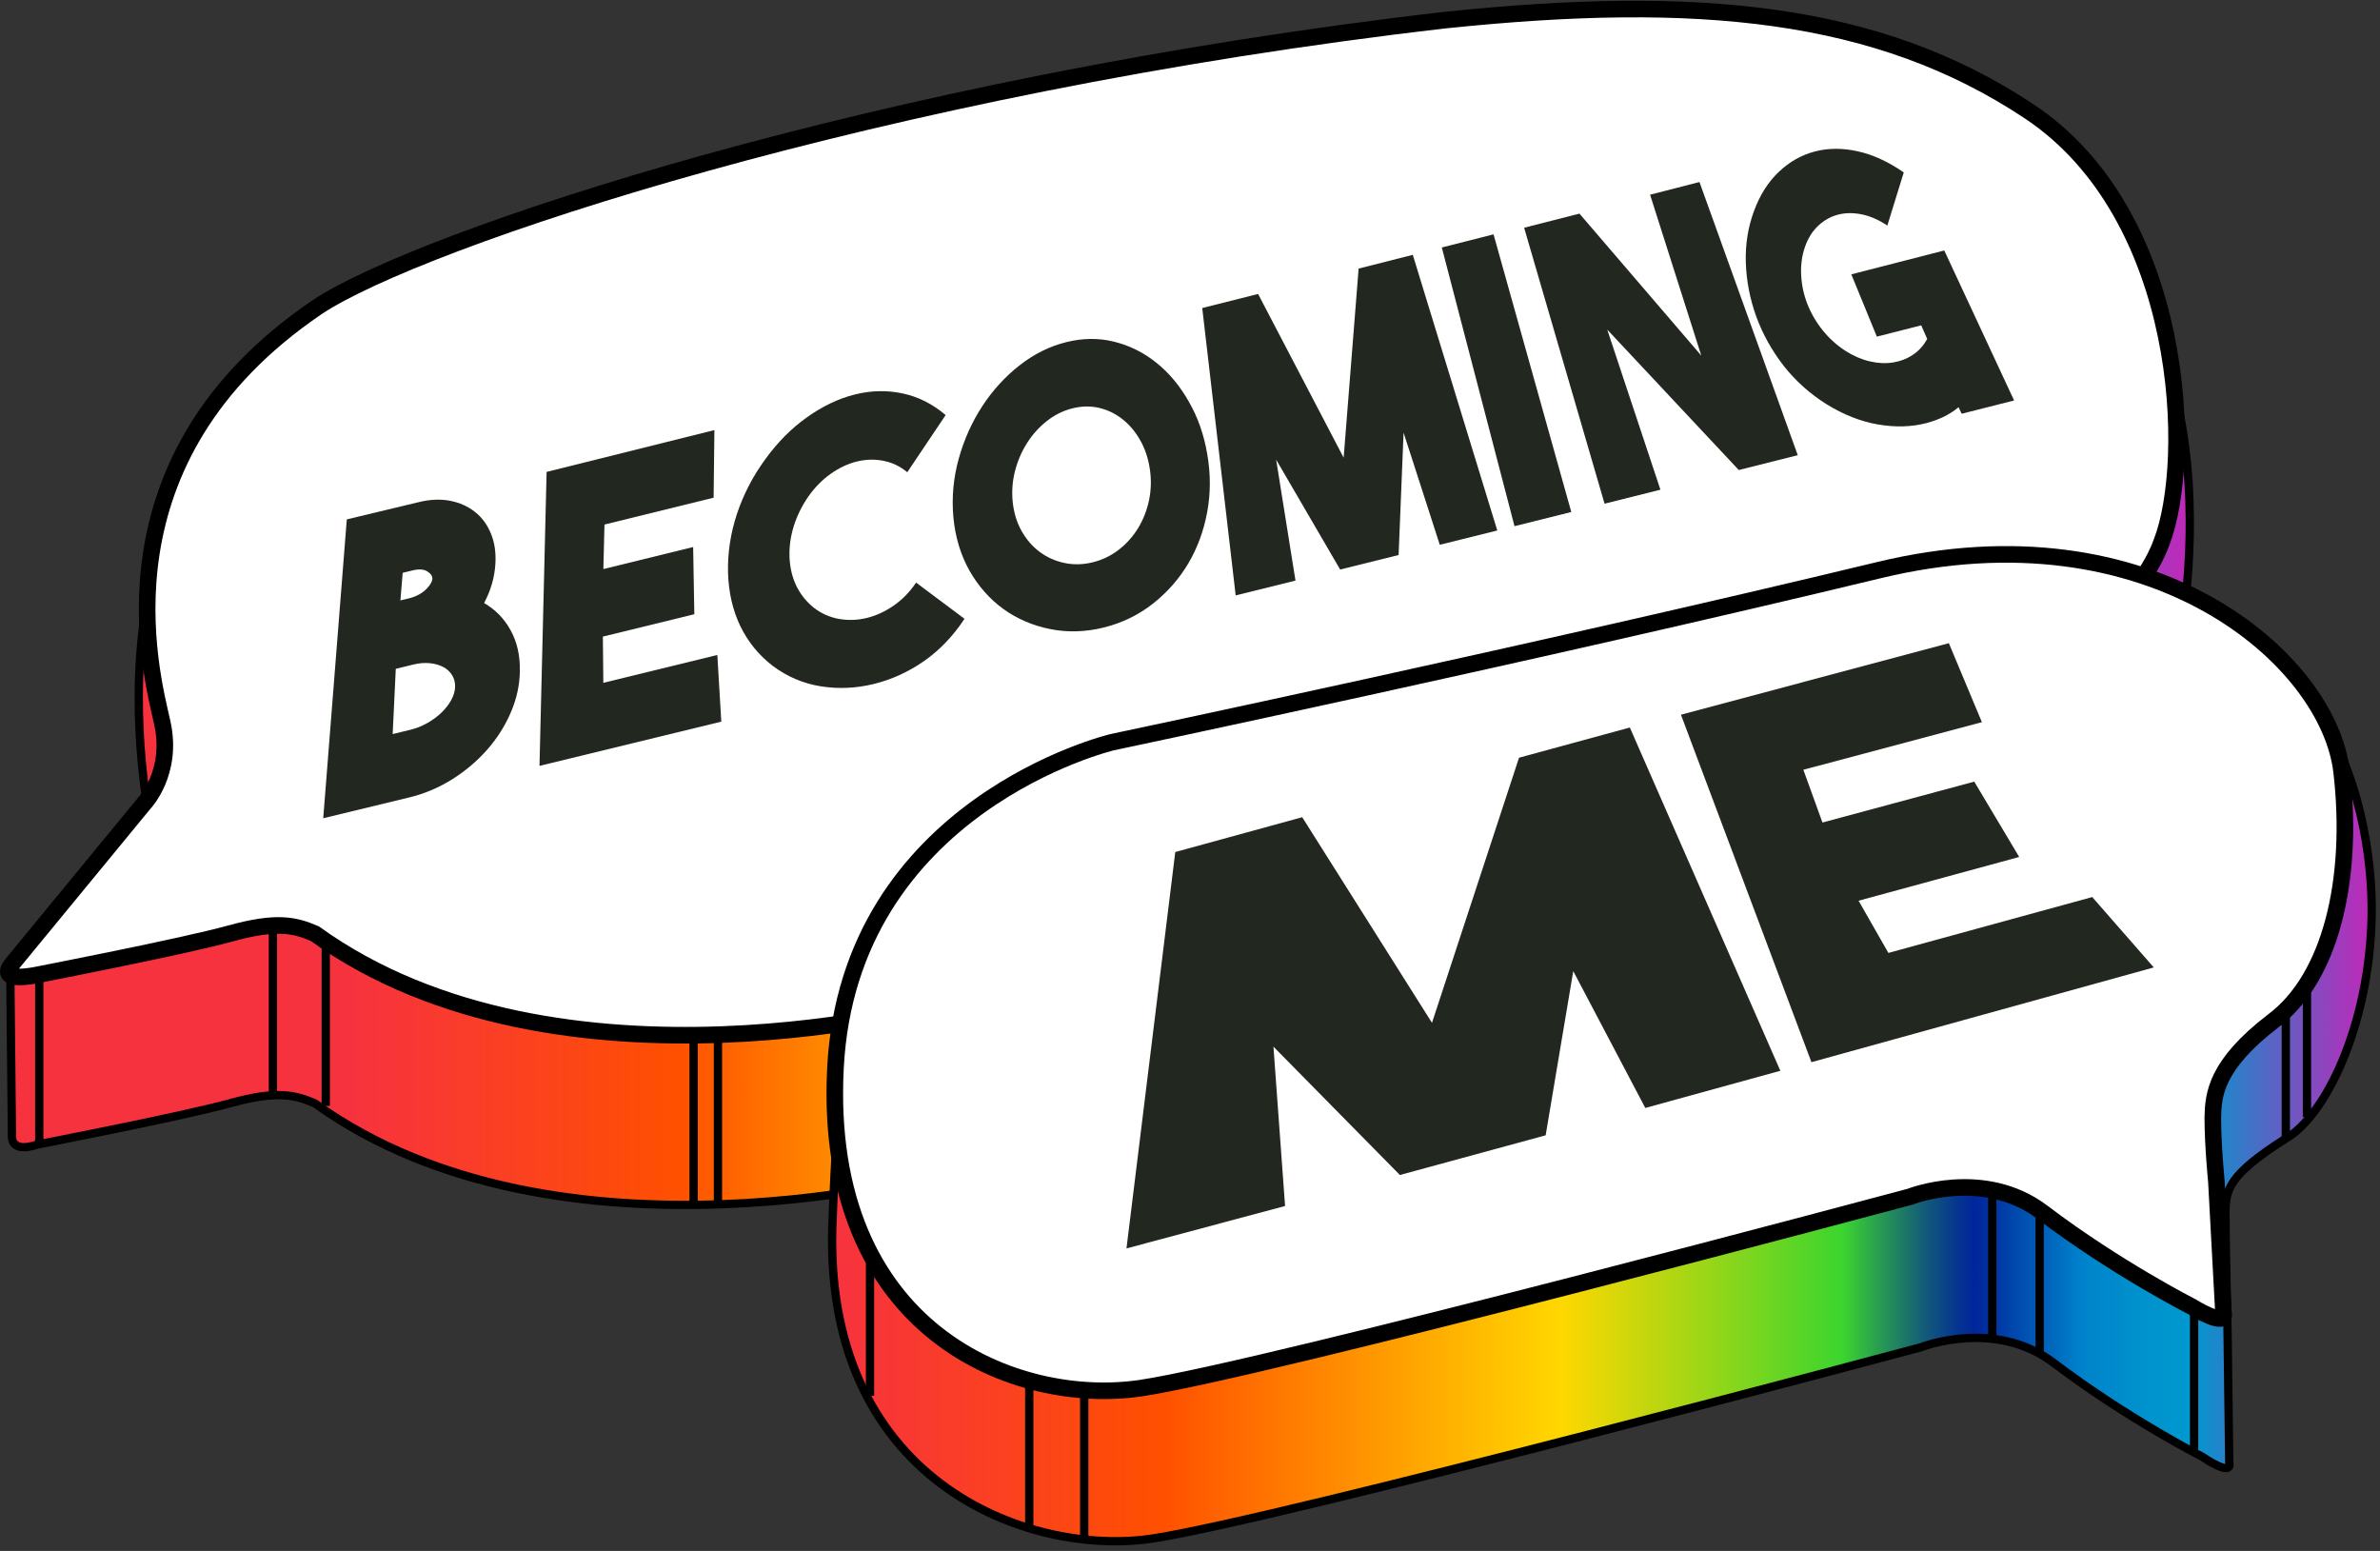 <svg width="287" height="187" viewBox="0 0 287 187" fill="none" xmlns="http://www.w3.org/2000/svg">
<rect x="0" y="0" width="287" height="187" fill="#333333" stroke="none"/>
<path d="M1.439 136.708L1.24 117.158L16.333 110.329C16.333 110.329 20.705 111.486 19.352 105.453C17.998 99.42 8.727 61.715 35.787 43.354C47.963 35.222 105.889 30.742 174.348 22.874C204.654 19.727 231.814 16.256 250.113 28.419C269.056 41.009 264.455 76.118 260.667 85.823C256.337 97.89 231.983 113.626 202.76 120.707L114.005 141.428C114.005 141.428 67.463 154.281 37.969 133.035C35.534 131.986 33.368 131.463 27.686 133.035C22.003 134.607 4.415 138.018 4.415 138.018C4.415 138.018 1.238 139.267 1.439 136.708Z" fill="url(#paint0_linear_142:2990)" stroke="black" stroke-miterlimit="10"/>
<path d="M1.438 116.249L17.402 96.84C17.402 96.84 20.919 93.168 19.567 87.136C18.213 81.103 11.179 55.398 38.238 37.038C50.415 28.907 105.887 10.285 174.347 2.416C204.653 -0.731 226.402 1.268 244.701 13.431C263.643 26.021 264.454 55.659 260.666 65.365C256.336 77.431 231.982 93.168 202.759 100.248L114.003 120.97C114.003 120.97 67.462 133.821 37.968 112.577C35.532 111.528 33.367 111.004 27.684 112.577C22.002 114.15 4.414 117.559 4.414 117.559C4.414 117.559 -0.457 118.611 1.438 116.249Z" fill="white" stroke="black" stroke-width="2" stroke-miterlimit="10"/>
<path d="M268.821 176.293L268.617 160.602C268.617 160.602 268.362 149.499 268.362 146.118C268.433 143.416 268.703 141.688 275.643 137.274C280.251 134.688 285.736 123.943 285.993 110.426C286.25 96.818 279.886 67.55 247.014 75.483C206.047 85.371 101.452 126.902 101.452 126.902C101.452 126.902 100.554 141.943 100.416 146.735C98.813 178.488 123.895 187.775 138.966 185.506C154.036 183.238 231.634 162.447 231.634 162.447C231.634 162.447 240.511 158.91 247.668 164.338C256.501 171.036 265.625 175.677 265.625 175.677C265.625 175.677 269.257 178.211 268.821 176.293Z" fill="url(#paint1_linear_142:2990)" stroke="black" stroke-miterlimit="10"/>
<path d="M268.126 158.291L267.271 142.457C267.271 142.457 266.838 138.098 266.838 134.718C266.906 132.016 267.146 128.453 274.086 123.123C281.074 117.935 283.878 105.991 282.371 93.033C280.799 79.513 259.466 60.804 226.596 68.738C185.627 78.626 134.094 89.494 134.094 89.494C134.094 89.494 102.349 97.055 100.745 128.806C99.142 160.559 122.551 169.631 137.621 167.362C152.692 165.095 230.29 144.305 230.29 144.305C230.29 144.305 239.166 140.768 246.324 146.193C255.156 152.894 264.279 157.534 264.279 157.534C264.279 157.534 268.561 160.207 268.126 158.291Z" fill="white" stroke="black" stroke-width="2" stroke-miterlimit="10"/>
<path d="M183.177 91.359L196.538 87.719L214.689 129.106L198.403 133.59L189.716 117.09L186.388 136.887L168.81 141.673L153.562 126.199L154.964 145.411L135.84 150.527L141.724 102.732L157.031 98.533L172.68 123.325L183.177 91.359Z" fill="#222720"/>
<path d="M238.992 87.073L217.463 92.811L219.767 99.174L238.072 94.244L243.491 103.328L224.123 108.603L227.718 114.897L252.299 108.162L259.72 116.646L218.438 128.07L202.702 86.175L235.009 77.55L238.992 87.073Z" fill="#222720"/>
<path d="M130.744 185.438V167.836" stroke="black" stroke-miterlimit="10"/>
<path d="M104.913 168.293V151.604" stroke="black" stroke-miterlimit="10"/>
<path d="M124.116 184.523V166.236" stroke="black" stroke-miterlimit="10"/>
<path d="M240.246 161.207V143.603" stroke="black" stroke-miterlimit="10"/>
<path d="M245.96 163.036V146.346" stroke="black" stroke-miterlimit="10"/>
<path d="M264.583 174.802V157.656" stroke="black" stroke-miterlimit="10"/>
<path d="M275.643 137.274V121.745" stroke="black" stroke-miterlimit="10"/>
<path d="M278.194 134.688V119.268" stroke="black" stroke-miterlimit="10"/>
<path d="M39.283 133.341V113.692" stroke="black" stroke-miterlimit="10"/>
<path d="M32.909 132.04V112.392" stroke="black" stroke-miterlimit="10"/>
<path d="M4.735 137.893V118.244" stroke="black" stroke-miterlimit="10"/>
<path d="M86.577 145.046V125.397" stroke="black" stroke-miterlimit="10"/>
<path d="M83.641 144.999V124.587" stroke="black" stroke-miterlimit="10"/>
<path d="M58.376 72.713C59.743 73.5 60.807 74.593 61.572 75.991C62.348 77.39 62.721 79.019 62.689 80.886C62.67 82.557 62.316 84.208 61.625 85.833C60.936 87.464 59.99 88.969 58.783 90.35C57.572 91.735 56.157 92.937 54.542 93.953C52.921 94.972 51.184 95.707 49.333 96.154L38.978 98.658L41.82 62.624L50.508 60.542C51.866 60.208 53.124 60.158 54.282 60.381C55.442 60.609 56.442 61.06 57.282 61.73C58.126 62.402 58.764 63.267 59.197 64.331C59.638 65.389 59.819 66.599 59.739 67.963C59.648 69.588 59.196 71.168 58.376 72.713ZM48.559 69.068L48.283 72.396L49.513 72.095C50.272 71.877 50.895 71.534 51.373 71.059C51.855 70.583 52.108 70.164 52.134 69.799C52.158 69.471 51.961 69.17 51.537 68.901C51.116 68.629 50.514 68.589 49.733 68.78L48.559 69.068ZM49.52 87.984C50.209 87.816 50.878 87.549 51.526 87.184C52.173 86.817 52.744 86.396 53.238 85.922C53.73 85.447 54.125 84.939 54.416 84.401C54.71 83.861 54.865 83.333 54.881 82.815C54.897 82.295 54.776 81.823 54.515 81.402C54.256 80.982 53.895 80.654 53.432 80.411C52.969 80.17 52.427 80.019 51.806 79.96C51.184 79.903 50.534 79.958 49.858 80.121L49.024 80.325L48.931 80.348L47.727 80.64L47.351 88.509L49.52 87.984Z" fill="#222720"/>
<path d="M86.053 60.008L72.892 63.246L72.759 68.615L83.585 65.957L83.727 74.059L72.698 76.758L72.755 82.329L86.502 78.972L86.98 87.01L65.057 92.344L65.914 56.9L86.148 51.857L86.053 60.008Z" fill="#222720"/>
<path d="M105.356 82.472C103.223 82.995 101.096 83.087 98.978 82.752C96.869 82.415 94.928 81.592 93.175 80.282C91.498 78.987 90.194 77.387 89.265 75.476C88.354 73.563 87.864 71.424 87.791 69.066C87.735 66.67 88.092 64.313 88.86 61.988C89.629 59.665 90.752 57.486 92.225 55.453C93.743 53.345 95.45 51.624 97.349 50.286C99.234 48.953 101.151 48.044 103.099 47.56C105.043 47.075 106.952 47.035 108.834 47.435C110.724 47.832 112.453 48.704 114.033 50.046L109.407 56.938C108.537 56.219 107.571 55.761 106.509 55.556C105.447 55.354 104.384 55.384 103.314 55.649C102.242 55.914 101.199 56.406 100.183 57.121C99.163 57.841 98.255 58.764 97.459 59.892C96.687 61.016 96.104 62.201 95.716 63.454C95.323 64.708 95.155 65.971 95.208 67.243C95.269 68.515 95.548 69.659 96.049 70.68C96.554 71.697 97.249 72.561 98.138 73.278C99.057 73.984 100.078 74.434 101.19 74.628C102.306 74.819 103.425 74.779 104.545 74.504C105.663 74.23 106.744 73.73 107.783 73.007C108.823 72.285 109.717 71.366 110.471 70.246L116.309 74.611C114.938 76.689 113.314 78.389 111.434 79.704C109.541 81.02 107.515 81.944 105.356 82.472Z" fill="#222720"/>
<path d="M128.557 41.258C130.572 40.754 132.508 40.736 134.369 41.205C136.237 41.67 137.925 42.515 139.438 43.732C140.964 44.95 142.264 46.503 143.341 48.399C144.439 50.29 145.187 52.414 145.582 54.773C145.994 57.127 145.996 59.439 145.579 61.711C145.163 63.981 144.405 66.051 143.298 67.927C142.182 69.806 140.755 71.43 139.011 72.798C137.257 74.171 135.282 75.124 133.084 75.665C130.879 76.209 128.723 76.272 126.626 75.849C124.533 75.428 122.655 74.621 120.998 73.431C119.354 72.239 117.988 70.697 116.906 68.805C115.839 66.906 115.194 64.761 114.966 62.37C114.751 59.974 114.968 57.618 115.614 55.301C116.258 52.984 117.209 50.875 118.455 48.971C119.694 47.069 121.187 45.434 122.929 44.066C124.66 42.701 126.534 41.765 128.557 41.258ZM131.774 67.796C132.941 67.509 133.995 66.998 134.936 66.263C135.873 65.532 136.652 64.654 137.271 63.627C137.888 62.601 138.321 61.476 138.572 60.251C138.821 59.025 138.846 57.777 138.648 56.5C138.455 55.225 138.065 54.075 137.483 53.059C136.905 52.04 136.194 51.202 135.352 50.54C134.511 49.876 133.579 49.425 132.545 49.18C131.515 48.94 130.444 48.956 129.332 49.233C128.218 49.51 127.193 50.017 126.261 50.746C125.323 51.481 124.522 52.365 123.863 53.399C123.201 54.433 122.712 55.569 122.394 56.81C122.079 58.047 121.99 59.312 122.128 60.599C122.274 61.885 122.632 63.035 123.208 64.055C123.789 65.073 124.518 65.91 125.399 66.563C126.285 67.215 127.277 67.656 128.375 67.883C129.474 68.115 130.608 68.086 131.774 67.796Z" fill="#222720"/>
<path d="M163.835 32.382L170.366 30.729L180.554 63.962L173.621 65.686L169.255 52.165L168.654 66.92L161.607 68.67L153.888 55.422L156.22 70.005L149.008 71.789L144.975 37.141L151.712 35.444L162.028 55.187L163.835 32.382Z" fill="#222720"/>
<path d="M189.478 61.734L182.632 63.442L173.865 29.84L180.102 28.255L189.478 61.734Z" fill="#222720"/>
<path d="M198.98 23.476L204.936 21.948L216.788 54.884L209.676 56.673L193.812 39.739L200.228 59.044L193.492 60.732L183.792 27.458L190.464 25.756L205.156 42.878L198.98 23.476Z" fill="#222720"/>
<path d="M234.456 30.201L242.877 48.285L236.554 49.889L236.181 49.095C235.623 49.567 235.002 49.961 234.329 50.279C233.652 50.599 232.95 50.85 232.222 51.035C230.435 51.487 228.503 51.532 226.433 51.173C224.368 50.812 222.315 50.004 220.282 48.752C218.27 47.495 216.536 45.947 215.09 44.108C213.662 42.265 212.559 40.282 211.782 38.16C211.016 36.038 210.6 33.876 210.525 31.673C210.457 29.47 210.787 27.396 211.511 25.447C212.224 23.499 213.231 21.92 214.524 20.706C215.806 19.491 217.254 18.676 218.873 18.259C220.482 17.841 222.199 17.838 224.035 18.245C225.871 18.653 227.715 19.503 229.572 20.79L227.588 27.199C226.57 26.512 225.548 26.06 224.521 25.851C223.498 25.641 222.543 25.649 221.659 25.877C220.775 26.104 219.98 26.545 219.276 27.2C218.568 27.856 218.031 28.706 217.666 29.748C217.299 30.789 217.141 31.912 217.195 33.104C217.248 34.3 217.491 35.464 217.923 36.596C218.361 37.726 218.975 38.797 219.775 39.803C220.582 40.81 221.516 41.649 222.582 42.33C223.541 42.936 224.512 43.351 225.493 43.576C226.477 43.803 227.409 43.844 228.29 43.702C229.169 43.561 229.969 43.248 230.683 42.773C231.398 42.295 231.969 41.658 232.398 40.863L231.674 39.227L226.327 40.59L223.247 33.078L234.456 30.201Z" fill="#222720"/>
<defs>
<linearGradient id="paint0_linear_142:2990" x1="1.24" y1="82.579" x2="264.068" y2="82.579" gradientUnits="userSpaceOnUse">
<stop offset="0.156" stop-color="#F7323F"/>
<stop offset="0.234" stop-color="#FB4120"/>
<stop offset="0.306" stop-color="#FF5000"/>
<stop offset="0.473" stop-color="#FFD700"/>
<stop offset="0.656" stop-color="#3CD52E"/>
<stop offset="0.678" stop-color="#2AA14E"/>
<stop offset="0.708" stop-color="#145E77"/>
<stop offset="0.731" stop-color="#053590"/>
<stop offset="0.742" stop-color="#00259A"/>
<stop offset="0.812" stop-color="#0082CB"/>
<stop offset="0.813" stop-color="#0083CB"/>
<stop offset="0.851" stop-color="#0092CD"/>
<stop offset="0.882" stop-color="#0098CE"/>
<stop offset="1" stop-color="#C227B9"/>
</linearGradient>
<linearGradient id="paint1_linear_142:2990" x1="100.343" y1="129.986" x2="286.001" y2="129.986" gradientUnits="userSpaceOnUse">
<stop stop-color="#F7323F"/>
<stop offset="0.112" stop-color="#FB4120"/>
<stop offset="0.215" stop-color="#FF5000"/>
<stop offset="0.473" stop-color="#FFD700"/>
<stop offset="0.656" stop-color="#3CD52E"/>
<stop offset="0.678" stop-color="#2AA14E"/>
<stop offset="0.708" stop-color="#145E77"/>
<stop offset="0.731" stop-color="#053590"/>
<stop offset="0.742" stop-color="#00259A"/>
<stop offset="0.812" stop-color="#0082CB"/>
<stop offset="0.813" stop-color="#0083CB"/>
<stop offset="0.851" stop-color="#0092CD"/>
<stop offset="0.882" stop-color="#0098CE"/>
<stop offset="1" stop-color="#C227B9"/>
</linearGradient>
</defs>
</svg>
